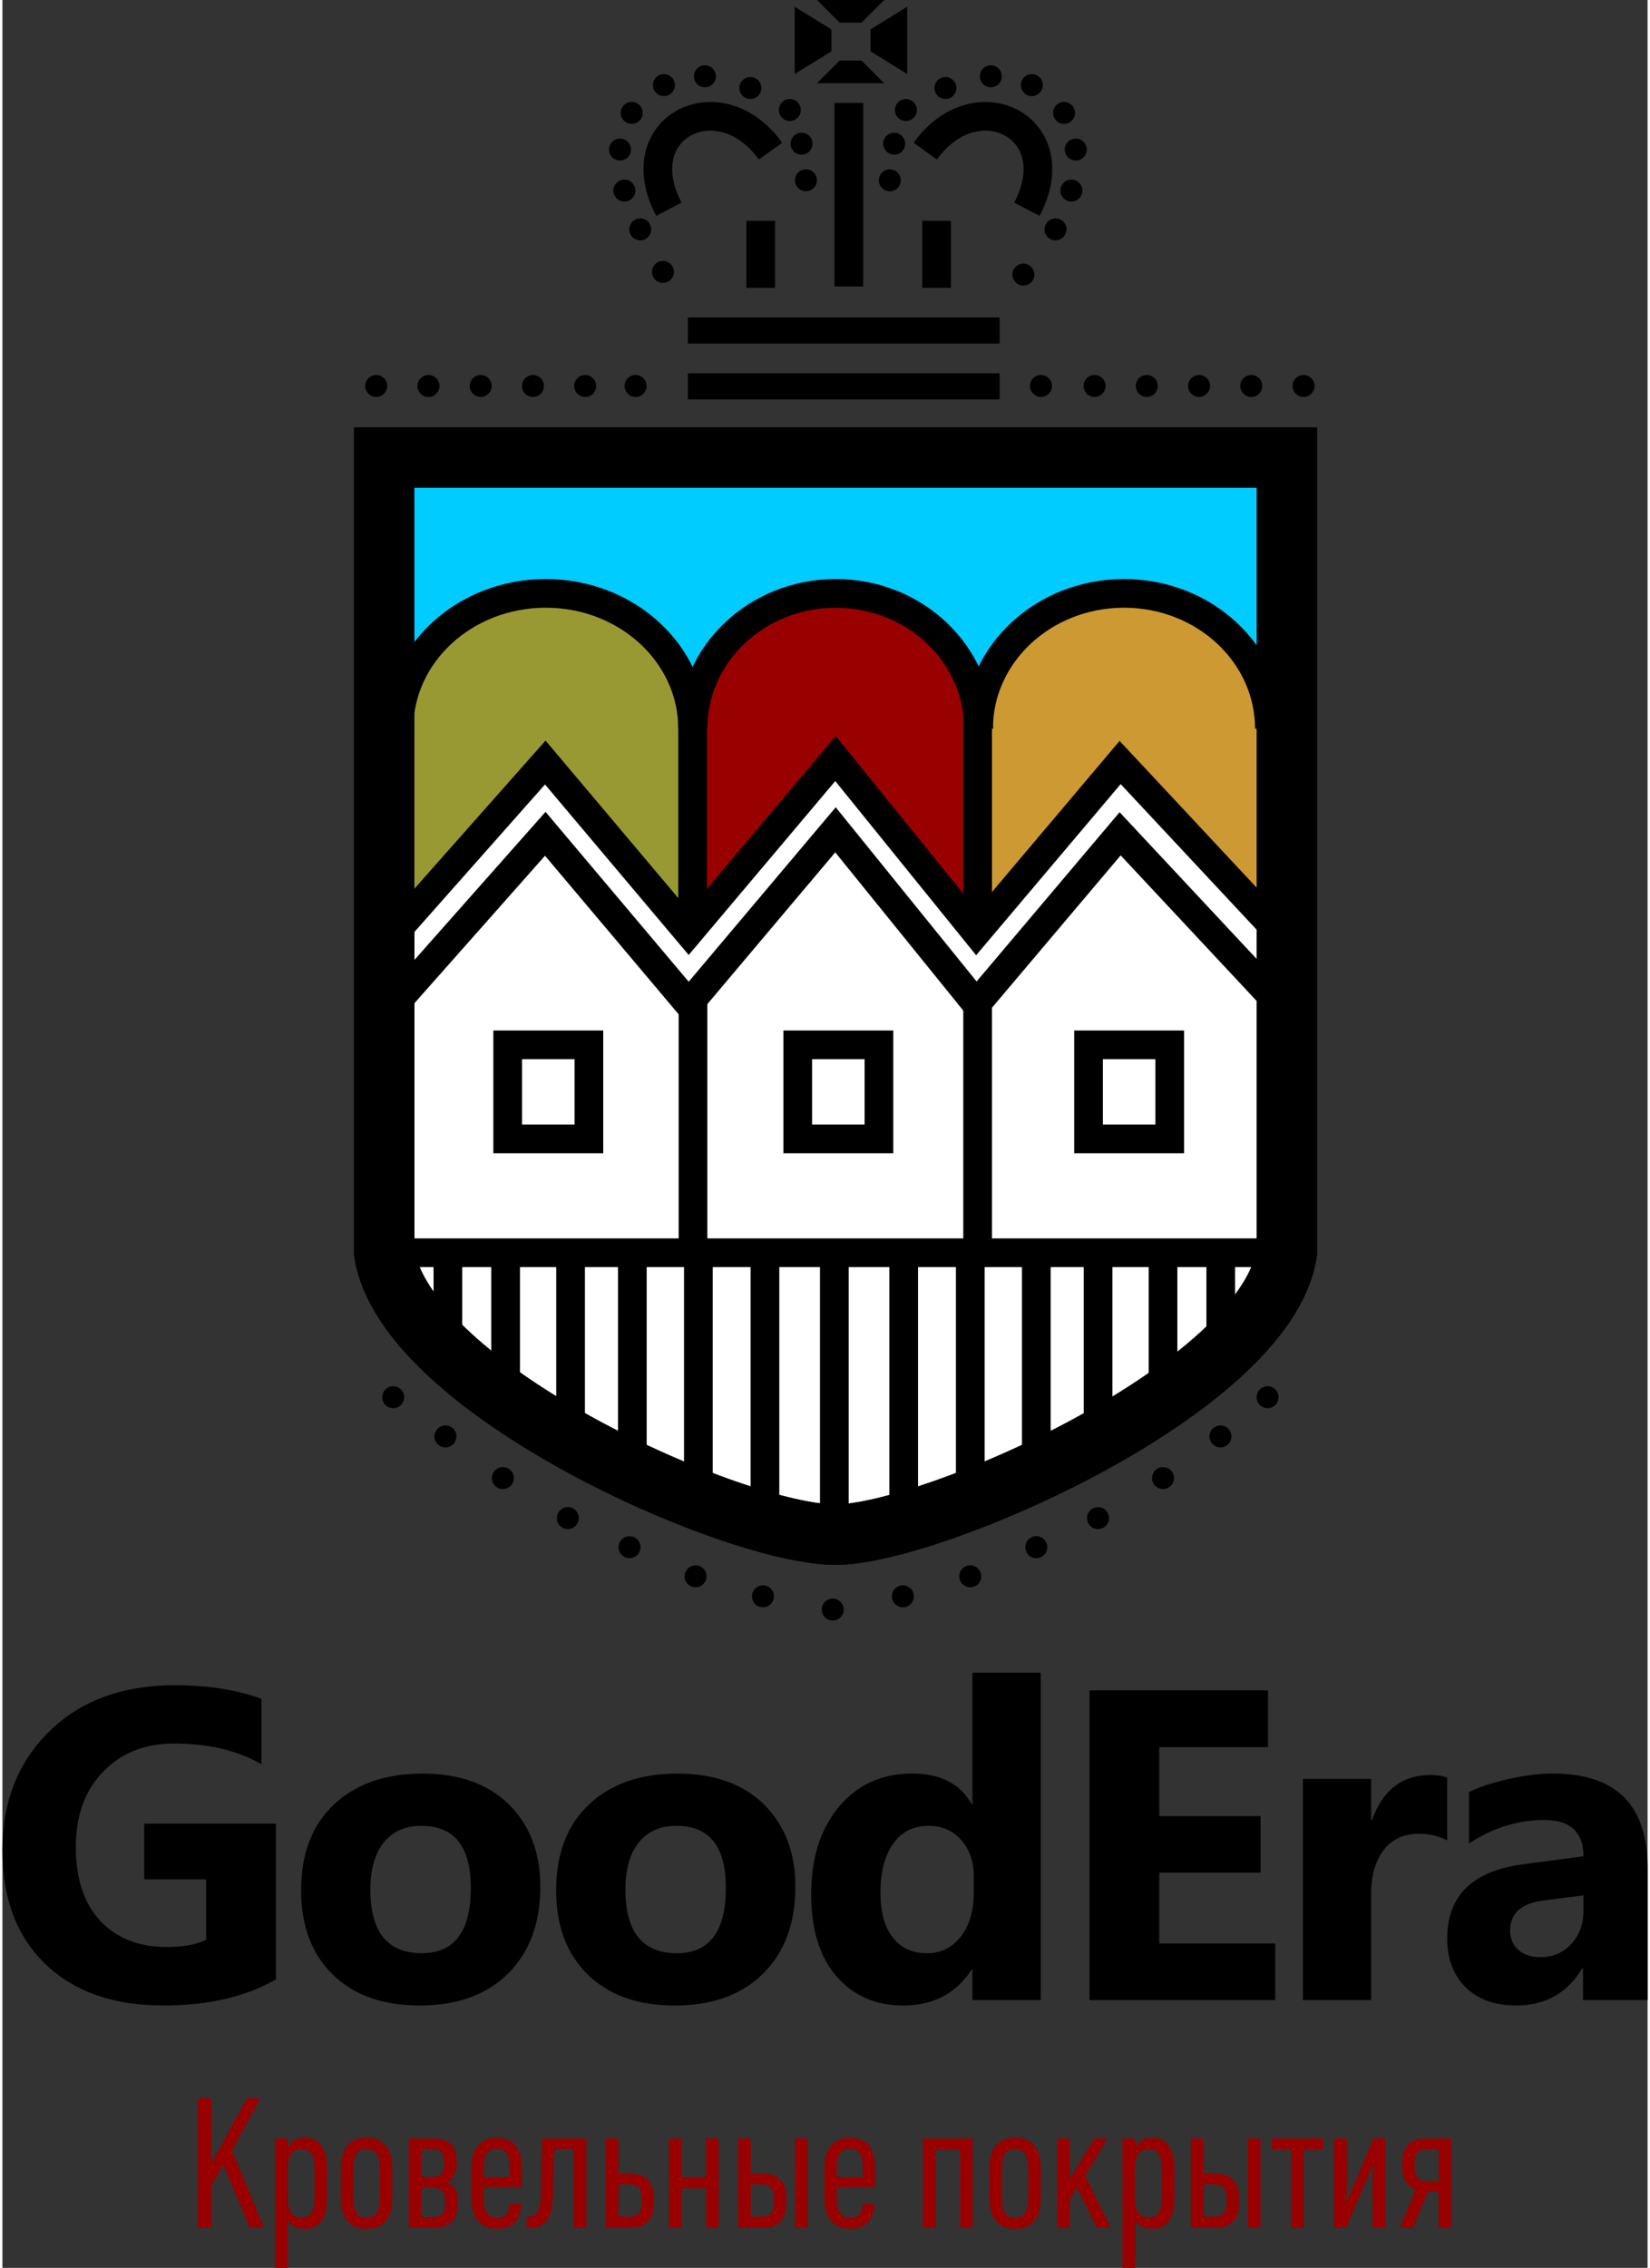 <?xml version="1.0" encoding="UTF-8"?>
<!DOCTYPE svg PUBLIC "-//W3C//DTD SVG 1.1//EN" "http://www.w3.org/Graphics/SVG/1.1/DTD/svg11.dtd">
<!-- Creator: CorelDRAW -->
<svg xmlns="http://www.w3.org/2000/svg" xml:space="preserve" width="115px" height="158px" style="shape-rendering:geometricPrecision; text-rendering:geometricPrecision; image-rendering:optimizeQuality; fill-rule:evenodd; clip-rule:evenodd"
viewBox="0 0 115 158.463"
 xmlns:xlink="http://www.w3.org/1999/xlink">
 <rect x="0" y="0" width="115" height="158.463" fill="#333333" stroke="none"/>
 <defs>
  <style type="text/css">
   <![CDATA[
    .str1 {stroke:black;stroke-width:2.005}
    .str0 {stroke:black;stroke-width:4.22;stroke-linecap:square}
    .fil6 {fill:none}
    .fil5 {fill:black}
    .fil1 {fill:#00CCFF}
    .fil3 {fill:#990000}
    .fil2 {fill:#999933}
    .fil4 {fill:#CC9933}
    .fil0 {fill:white}
    .fil7 {fill:black;fill-rule:nonzero}
    .fil8 {fill:#990000;fill-rule:nonzero}
   ]]>
  </style>
 </defs>
 <g id="Layer_x0020_1">
  <g id="_463737256">
   <path id="_463737088" class="fil0 str0" d="M58.235 107.233c-7.034,0 -30.078,-10.155 -31.546,-19.698 0,-18.52 0,-37.04 0,-55.56l31.444 0 0.205 0 31.443 0c0,18.52 0,37.04 0,55.56 -1.468,9.543 -24.907,19.698 -31.546,19.698z"/>
   <rect id="_463736968" class="fil1" x="27.467" y="33.279" width="62.313" height="15.855"/>
   <path id="_463736800" class="fil2" d="M38.525 41.649c5.442,0 9.854,6.965 9.854,9.854 0,2.889 -0.017,12.18 -0.05,12.507l-10.515 -11.512 -9.093 11.757c-0.033,-0.327 -0.05,-11.426 -0.05,-14.315 0,-2.889 4.412,-8.291 9.854,-8.291z"/>
   <path id="_463736632" class="fil3" d="M58.569 41.657c5.442,0 9.854,6.965 9.854,9.854 0,2.889 -0.017,12.18 -0.05,12.507l-10.515 -11.512 -9.093 11.758c-0.033,-0.327 -0.05,-11.426 -0.05,-14.315 0,-2.889 4.412,-8.291 9.854,-8.291z"/>
   <path id="_463736464" class="fil4" d="M78.716 41.479c5.442,0 9.854,6.965 9.854,9.854 0,2.889 -0.017,12.18 -0.05,12.507l-10.515 -11.512 -9.093 11.757c-0.033,-0.327 -0.05,-11.426 -0.05,-14.315 0,-2.889 4.412,-8.291 9.854,-8.291z"/>
   <circle id="_463736368" class="fil5" cx="44.586" cy="16.027" r="0.768"/>
   <circle id="_463736272" class="fil5" cx="43.477" cy="13.315" r="0.768"/>
   <circle id="_463736176" class="fil5" cx="43.17" cy="10.449" r="0.768"/>
   <circle id="_463736080" class="fil5" cx="43.988" cy="7.89" r="0.768"/>
   <circle id="_463735984" class="fil5" cx="46.24" cy="5.946" r="0.768"/>
   <circle id="_463735888" class="fil5" cx="49.106" cy="5.331" r="0.768"/>
   <circle id="_463735792" class="fil5" cx="52.279" cy="6.15" r="0.768"/>
   <circle id="_463735696" class="fil5" cx="55.042" cy="7.686" r="0.768"/>
   <circle id="_463735600" class="fil5" cx="56.168" cy="12.598" r="0.768"/>
   <circle id="_463735504" class="fil5" cx="55.861" cy="10.04" r="0.768"/>
   <path id="_463735408" class="fil6 str1" d="M53.69 10.562c-3.553,-4.969 -10.12,-1.684 -7.104,4.059"/>
   <polygon id="_463735240" class="fil5" points="59.279,5.815 59.301,5.815 61.64,5.815 60.057,4.233 59.301,4.233 59.279,4.233 58.522,4.233 56.94,5.815 "/>
   <polygon id="_463735072" class="fil5" points="59.279,0 59.301,0 61.64,0 60.057,1.582 59.301,1.582 59.279,1.582 58.522,1.582 56.94,0 "/>
   <polygon id="_463734904" class="fil5" points="55.382,2.832 55.382,2.81 55.382,0.471 57.948,2.053 57.948,2.81 57.948,2.832 57.948,3.589 55.382,5.171 "/>
   <polygon id="_463734736" class="fil5" points="63.246,2.832 63.246,2.81 63.246,0.471 60.681,2.053 60.681,2.81 60.681,2.832 60.681,3.589 63.246,5.171 "/>
   <polyline id="_463734568" class="fil6 str1" points="26.689,65.991 37.947,53.28 47.972,65.172 58.233,53.002 68.081,65.172 78.13,53.28 90.303,66.308 "/>
   <polyline id="_463734400" class="fil6 str1" points="26.689,70.97 37.947,58.26 47.972,70.151 58.233,57.982 68.081,70.151 78.13,58.26 90.303,71.287 "/>
   <path id="_463734304" class="fil7" d="M19.123 138.308c-2.112,1.216 -4.739,1.824 -7.882,1.824 -3.477,0 -6.223,-0.963 -8.232,-2.89 -2.004,-1.927 -3.009,-4.58 -3.009,-7.959 0,-3.4 1.098,-6.172 3.287,-8.315 2.195,-2.143 5.116,-3.215 8.758,-3.215 2.292,0 4.317,0.314 6.063,0.948l0 4.575c-1.669,-0.968 -3.709,-1.448 -6.126,-1.448 -2.024,0 -3.668,0.654 -4.94,1.968 -1.278,1.314 -1.911,3.065 -1.911,5.26 0,2.22 0.572,3.941 1.71,5.162 1.144,1.216 2.684,1.824 4.626,1.824 1.169,0 2.097,-0.165 2.776,-0.495l0 -4.229 -4.327 0 0 -3.894 9.206 0 0 10.885zm10.039 1.824c-2.576,0 -4.6,-0.721 -6.074,-2.163 -1.473,-1.443 -2.21,-3.405 -2.21,-5.878 0,-2.555 0.763,-4.559 2.292,-6.001 1.53,-1.443 3.596,-2.163 6.203,-2.163 2.565,0 4.58,0.721 6.037,2.163 1.458,1.442 2.19,3.353 2.19,5.729 0,2.565 -0.752,4.595 -2.257,6.084 -1.504,1.489 -3.565,2.231 -6.182,2.231zm0.124 -12.555c-1.128,0 -2.004,0.387 -2.628,1.159 -0.623,0.778 -0.938,1.875 -0.938,3.292 0,2.967 1.2,4.451 3.596,4.451 2.282,0 3.426,-1.525 3.426,-4.569 0,-2.89 -1.154,-4.333 -3.457,-4.333zm17.704 12.555c-2.576,0 -4.6,-0.721 -6.074,-2.163 -1.473,-1.443 -2.21,-3.405 -2.21,-5.878 0,-2.555 0.762,-4.559 2.292,-6.001 1.53,-1.443 3.596,-2.163 6.203,-2.163 2.566,0 4.58,0.721 6.037,2.163 1.458,1.442 2.19,3.353 2.19,5.729 0,2.565 -0.752,4.595 -2.256,6.084 -1.504,1.489 -3.565,2.231 -6.182,2.231zm0.124 -12.555c-1.128,0 -2.004,0.387 -2.627,1.159 -0.623,0.778 -0.938,1.875 -0.938,3.292 0,2.967 1.2,4.451 3.596,4.451 2.283,0 3.426,-1.525 3.426,-4.569 0,-2.89 -1.154,-4.333 -3.457,-4.333zm25.463 12.179l-4.77 0 0 -2.128 -0.057 0c-1.087,1.669 -2.684,2.504 -4.786,2.504 -1.932,0 -3.487,-0.68 -4.662,-2.045 -1.18,-1.36 -1.767,-3.266 -1.767,-5.713 0,-2.555 0.649,-4.6 1.948,-6.141 1.298,-1.541 2.998,-2.308 5.1,-2.308 1.994,0 3.379,0.711 4.168,2.143l0.057 0 0 -9.19 4.77 0 0 22.878zm-4.678 -7.516l0 -1.164c0,-1.005 -0.294,-1.839 -0.876,-2.504 -0.583,-0.665 -1.345,-0.995 -2.277,-0.995 -1.056,0 -1.886,0.412 -2.478,1.242 -0.593,0.835 -0.891,1.973 -0.891,3.421 0,1.36 0.288,2.406 0.86,3.137 0.577,0.737 1.371,1.102 2.385,1.102 0.969,0 1.757,-0.386 2.365,-1.159 0.608,-0.778 0.912,-1.803 0.912,-3.081zm21.073 7.516l-12.982 0 0 -21.642 12.482 0 0 3.967 -7.604 0 0 4.816 7.078 0 0 3.952 -7.078 0 0 4.95 8.103 0 0 3.957zm12.017 -11.153c-0.577,-0.314 -1.246,-0.469 -2.009,-0.469 -1.035,0 -1.844,0.381 -2.431,1.139 -0.583,0.762 -0.876,1.793 -0.876,3.101l0 7.382 -4.765 0 0 -15.455 4.765 0 0 2.869 0.062 0c0.757,-2.097 2.112,-3.143 4.075,-3.143 0.505,0 0.897,0.062 1.18,0.18l0 4.394zm14.011 11.153l-4.513 0 0 -2.22 -0.062 0c-1.035,1.731 -2.571,2.596 -4.6,2.596 -1.504,0 -2.684,-0.422 -3.544,-1.273 -0.861,-0.85 -1.288,-1.988 -1.288,-3.405 0,-2.998 1.778,-4.729 5.327,-5.193l4.198 -0.556c0,-1.689 -0.917,-2.534 -2.751,-2.534 -1.839,0 -3.59,0.546 -5.249,1.643l0 -3.591c0.664,-0.345 1.571,-0.644 2.725,-0.907 1.149,-0.263 2.2,-0.391 3.148,-0.391 4.404,0 6.609,2.199 6.609,6.594l0 9.237zm-4.482 -6.28l0 -1.041 -2.807 0.361c-1.551,0.201 -2.323,0.901 -2.323,2.102 0,0.541 0.185,0.989 0.561,1.335 0.381,0.345 0.891,0.52 1.535,0.52 0.897,0 1.623,-0.309 2.19,-0.928 0.562,-0.618 0.845,-1.401 0.845,-2.349z"/>
   <path id="_463734208" class="fil8" d="M18.288 155.658l-2.246 -5.419 1.992 -3.617 -0.952 0 -2.475 4.543 0 -4.543 -0.939 0 0 9.036 0.939 0 0 -2.944 0.825 -1.472 1.853 4.417 1.003 0zm4.404 -2.018l0 -2.196c0,-0.231 -0.021,-0.452 -0.064,-0.666 -0.042,-0.214 -0.101,-0.41 -0.177,-0.59 -0.121,-0.273 -0.29,-0.476 -0.508,-0.611 -0.216,-0.133 -0.474,-0.201 -0.774,-0.201 -0.214,0 -0.4,0.03 -0.552,0.085 -0.154,0.053 -0.285,0.131 -0.393,0.228 -0.106,0.099 -0.199,0.214 -0.273,0.347l0 -0.609 -0.888 0 0 9.036 0.888 0 0 -3.351c0.11,0.203 0.26,0.357 0.449,0.463 0.188,0.106 0.438,0.159 0.744,0.159 0.317,0 0.584,-0.064 0.802,-0.195 0.216,-0.131 0.385,-0.332 0.506,-0.605 0.051,-0.116 0.095,-0.243 0.131,-0.387 0.036,-0.142 0.061,-0.29 0.08,-0.444 0.019,-0.157 0.03,-0.309 0.03,-0.463zm-0.876 -0.089c0,0.353 -0.038,0.632 -0.112,0.835 -0.074,0.205 -0.18,0.349 -0.317,0.436 -0.136,0.087 -0.298,0.127 -0.485,0.125 -0.195,0.002 -0.366,-0.045 -0.51,-0.135 -0.144,-0.093 -0.256,-0.241 -0.334,-0.448 -0.08,-0.205 -0.12,-0.476 -0.12,-0.812l0 -1.993c0,-0.34 0.04,-0.613 0.12,-0.818 0.078,-0.205 0.19,-0.353 0.334,-0.444 0.144,-0.091 0.315,-0.135 0.51,-0.133 0.186,-0.002 0.349,0.038 0.485,0.124 0.137,0.087 0.243,0.231 0.317,0.436 0.074,0.203 0.112,0.482 0.112,0.835l0 1.993zm5.432 0.051l0 -2.107c-0.002,-0.491 -0.078,-0.893 -0.228,-1.208 -0.148,-0.315 -0.357,-0.548 -0.626,-0.698 -0.271,-0.152 -0.586,-0.226 -0.947,-0.226 -0.358,0 -0.671,0.074 -0.937,0.226 -0.269,0.15 -0.476,0.383 -0.626,0.698 -0.148,0.315 -0.224,0.717 -0.226,1.208l0 2.107c0.002,0.497 0.078,0.903 0.226,1.218 0.15,0.315 0.358,0.546 0.626,0.694 0.267,0.148 0.579,0.222 0.937,0.22 0.361,0.002 0.677,-0.072 0.947,-0.22 0.269,-0.148 0.478,-0.379 0.626,-0.694 0.15,-0.315 0.226,-0.721 0.228,-1.218zm-0.876 -0.051c0,0.357 -0.036,0.636 -0.108,0.842 -0.072,0.203 -0.176,0.347 -0.313,0.431 -0.138,0.085 -0.307,0.125 -0.505,0.123 -0.195,0.002 -0.36,-0.038 -0.497,-0.123 -0.136,-0.084 -0.239,-0.228 -0.309,-0.431 -0.072,-0.205 -0.108,-0.485 -0.108,-0.842l0 -2.005c0,-0.353 0.036,-0.63 0.108,-0.834 0.07,-0.201 0.174,-0.345 0.309,-0.429 0.137,-0.082 0.302,-0.123 0.497,-0.12 0.199,-0.002 0.368,0.038 0.505,0.12 0.137,0.084 0.241,0.228 0.313,0.429 0.072,0.203 0.108,0.48 0.108,0.834l0 2.005zm5.458 0.444l0 -0.19c0,-0.222 -0.032,-0.425 -0.095,-0.609 -0.061,-0.184 -0.152,-0.338 -0.271,-0.467 -0.119,-0.127 -0.265,-0.216 -0.434,-0.269 0.173,-0.066 0.313,-0.159 0.419,-0.283 0.105,-0.125 0.184,-0.271 0.233,-0.44 0.049,-0.167 0.072,-0.349 0.072,-0.546l0 -0.178c0.002,-0.527 -0.127,-0.922 -0.387,-1.188 -0.26,-0.265 -0.668,-0.398 -1.225,-0.398l-1.738 0 0 6.232 1.79 0c0.376,-0.002 0.685,-0.068 0.926,-0.199 0.241,-0.133 0.421,-0.324 0.537,-0.571 0.116,-0.248 0.174,-0.544 0.174,-0.893zm-0.952 -2.855c0.002,0.216 -0.021,0.396 -0.07,0.537 -0.051,0.144 -0.142,0.25 -0.275,0.321 -0.131,0.07 -0.322,0.106 -0.569,0.106l-0.685 0 0 -1.942 0.66 0c0.239,-0.002 0.427,0.03 0.565,0.095 0.137,0.066 0.235,0.169 0.292,0.313 0.057,0.144 0.085,0.332 0.083,0.569zm0.076 2.741c0.002,0.22 -0.025,0.408 -0.081,0.563 -0.057,0.155 -0.154,0.273 -0.296,0.355 -0.14,0.081 -0.336,0.123 -0.588,0.123l-0.71 0 0 -2.082 0.71 0c0.256,0 0.455,0.042 0.595,0.123 0.14,0.082 0.237,0.201 0.292,0.356 0.055,0.154 0.08,0.343 0.078,0.562zm5.356 -1.066l0 -1.295c-0.002,-0.497 -0.07,-0.905 -0.209,-1.223 -0.138,-0.315 -0.336,-0.55 -0.597,-0.698 -0.262,-0.15 -0.575,-0.226 -0.945,-0.224 -0.358,-0.002 -0.671,0.074 -0.937,0.224 -0.269,0.152 -0.476,0.389 -0.626,0.713 -0.148,0.326 -0.224,0.745 -0.226,1.259l0 1.954c0.002,0.523 0.08,0.948 0.23,1.271 0.152,0.326 0.364,0.565 0.634,0.715 0.271,0.15 0.588,0.224 0.95,0.222 0.368,-0.002 0.675,-0.072 0.92,-0.212 0.246,-0.14 0.434,-0.338 0.563,-0.596 0.129,-0.26 0.201,-0.569 0.218,-0.931l-0.85 0c-0.011,0.345 -0.085,0.595 -0.22,0.745 -0.138,0.15 -0.347,0.224 -0.63,0.22 -0.199,0.002 -0.37,-0.04 -0.512,-0.129 -0.142,-0.089 -0.25,-0.241 -0.326,-0.457 -0.076,-0.217 -0.114,-0.516 -0.114,-0.899l0 -0.66 2.678 0zm-0.863 -0.698l-1.815 0 0 -0.533c0,-0.375 0.036,-0.666 0.108,-0.878 0.072,-0.211 0.176,-0.359 0.313,-0.444 0.138,-0.087 0.307,-0.129 0.506,-0.125 0.203,-0.002 0.37,0.038 0.501,0.125 0.131,0.087 0.228,0.23 0.292,0.436 0.064,0.203 0.095,0.482 0.095,0.835l0 0.584zm5.368 3.541l0 -6.232 -3.084 0 -0.089 3.833c-0.006,0.351 -0.038,0.649 -0.091,0.893 -0.055,0.243 -0.146,0.427 -0.273,0.554 -0.127,0.127 -0.302,0.19 -0.525,0.19l-0.114 0 0 0.762 0.292 0c0.315,-0.004 0.573,-0.068 0.774,-0.195 0.201,-0.127 0.355,-0.298 0.465,-0.512 0.112,-0.213 0.19,-0.45 0.235,-0.712 0.045,-0.262 0.07,-0.529 0.074,-0.802l0.076 -3.274 1.383 0 0 5.495 0.876 0zm4.734 -1.764l0 -0.254c0,-0.584 -0.139,-1.024 -0.417,-1.32 -0.279,-0.296 -0.694,-0.444 -1.246,-0.444l-0.825 0 0 -2.45 -0.888 0 0 6.232 1.713 0c0.558,0 0.975,-0.148 1.25,-0.444 0.275,-0.296 0.412,-0.736 0.412,-1.319zm-0.876 -0.051c0.002,0.26 -0.027,0.468 -0.087,0.62 -0.059,0.152 -0.154,0.26 -0.288,0.325 -0.131,0.066 -0.307,0.097 -0.526,0.095l-0.711 0 0 -2.259 0.711 0c0.211,-0.002 0.383,0.032 0.516,0.097 0.134,0.068 0.231,0.178 0.292,0.332 0.063,0.156 0.093,0.363 0.093,0.624l0 0.165zm5.394 1.815l0 -6.232 -0.876 0 0 2.691 -1.713 0 0 -2.691 -0.888 0 0 6.232 0.888 0 0 -2.754 1.713 0 0 2.754 0.876 0zm6.218 0l0 -6.232 -0.876 0 0 6.232 0.876 0zm-1.485 -1.764l0 -0.254c0,-0.584 -0.139,-1.024 -0.417,-1.32 -0.279,-0.296 -0.694,-0.444 -1.246,-0.444l-0.825 0 0 -2.45 -0.888 0 0 6.232 1.714 0c0.558,0 0.975,-0.148 1.25,-0.444 0.275,-0.296 0.412,-0.736 0.412,-1.319zm-0.876 -0.051c0.002,0.26 -0.027,0.468 -0.087,0.62 -0.059,0.152 -0.154,0.26 -0.288,0.325 -0.131,0.066 -0.307,0.097 -0.526,0.095l-0.711 0 0 -2.259 0.711 0c0.211,-0.002 0.383,0.032 0.516,0.097 0.134,0.068 0.23,0.178 0.292,0.332 0.063,0.156 0.093,0.363 0.093,0.624l0 0.165zm7.069 -1.028l0 -1.295c-0.002,-0.497 -0.07,-0.905 -0.209,-1.223 -0.138,-0.315 -0.336,-0.55 -0.596,-0.698 -0.262,-0.15 -0.575,-0.226 -0.945,-0.224 -0.358,-0.002 -0.671,0.074 -0.937,0.224 -0.269,0.152 -0.476,0.389 -0.626,0.713 -0.148,0.326 -0.224,0.745 -0.226,1.259l0 1.954c0.002,0.523 0.08,0.948 0.231,1.271 0.152,0.326 0.363,0.565 0.634,0.715 0.271,0.15 0.588,0.224 0.95,0.222 0.368,-0.002 0.675,-0.072 0.92,-0.212 0.246,-0.14 0.434,-0.338 0.563,-0.596 0.129,-0.26 0.201,-0.569 0.218,-0.931l-0.85 0c-0.011,0.345 -0.085,0.595 -0.22,0.745 -0.138,0.15 -0.347,0.224 -0.631,0.22 -0.199,0.002 -0.37,-0.04 -0.512,-0.129 -0.142,-0.089 -0.25,-0.241 -0.326,-0.457 -0.076,-0.217 -0.114,-0.516 -0.114,-0.899l0 -0.66 2.678 0zm-0.863 -0.698l-1.815 0 0 -0.533c0,-0.375 0.036,-0.666 0.108,-0.878 0.072,-0.211 0.176,-0.359 0.313,-0.444 0.138,-0.087 0.307,-0.129 0.506,-0.125 0.203,-0.002 0.37,0.038 0.501,0.125 0.131,0.087 0.228,0.23 0.292,0.436 0.063,0.203 0.095,0.482 0.095,0.835l0 0.584zm7.691 3.541l0 -6.232 -3.477 0 0 6.232 0.888 0 0 -5.457 1.713 0 0 5.457 0.876 0zm4.759 -2.056l0 -2.107c-0.002,-0.491 -0.078,-0.893 -0.228,-1.208 -0.148,-0.315 -0.357,-0.548 -0.626,-0.698 -0.271,-0.152 -0.586,-0.226 -0.947,-0.226 -0.358,0 -0.671,0.074 -0.937,0.226 -0.269,0.15 -0.476,0.383 -0.626,0.698 -0.148,0.315 -0.224,0.717 -0.226,1.208l0 2.107c0.002,0.497 0.078,0.903 0.226,1.218 0.15,0.315 0.358,0.546 0.626,0.694 0.267,0.148 0.579,0.222 0.937,0.22 0.361,0.002 0.677,-0.072 0.947,-0.22 0.269,-0.148 0.478,-0.379 0.626,-0.694 0.15,-0.315 0.226,-0.721 0.228,-1.218zm-0.876 -0.051c0,0.357 -0.036,0.636 -0.108,0.842 -0.072,0.203 -0.176,0.347 -0.313,0.431 -0.138,0.085 -0.307,0.125 -0.506,0.123 -0.195,0.002 -0.36,-0.038 -0.497,-0.123 -0.136,-0.084 -0.239,-0.228 -0.309,-0.431 -0.072,-0.205 -0.108,-0.485 -0.108,-0.842l0 -2.005c0,-0.353 0.036,-0.63 0.108,-0.834 0.07,-0.201 0.174,-0.345 0.309,-0.429 0.137,-0.082 0.302,-0.123 0.497,-0.12 0.199,-0.002 0.368,0.038 0.506,0.12 0.137,0.084 0.241,0.228 0.313,0.429 0.072,0.203 0.108,0.48 0.108,0.834l0 2.005zm5.762 2.107l-1.777 -3.643 1.549 -2.589 -0.914 0 -1.714 2.83 0 -2.83 -0.876 0 0 6.232 0.876 0 0 -1.967 0.508 -0.837 1.396 2.805 0.952 0zm4.455 -2.018l0 -2.196c0,-0.231 -0.021,-0.452 -0.063,-0.666 -0.042,-0.214 -0.101,-0.41 -0.178,-0.59 -0.121,-0.273 -0.29,-0.476 -0.508,-0.611 -0.215,-0.133 -0.474,-0.201 -0.774,-0.201 -0.214,0 -0.4,0.03 -0.552,0.085 -0.154,0.053 -0.285,0.131 -0.393,0.228 -0.106,0.099 -0.199,0.214 -0.273,0.347l0 -0.609 -0.888 0 0 9.036 0.888 0 0 -3.351c0.11,0.203 0.26,0.357 0.448,0.463 0.188,0.106 0.438,0.159 0.745,0.159 0.317,0 0.584,-0.064 0.802,-0.195 0.216,-0.131 0.385,-0.332 0.506,-0.605 0.051,-0.116 0.095,-0.243 0.131,-0.387 0.036,-0.142 0.061,-0.29 0.08,-0.444 0.019,-0.157 0.03,-0.309 0.03,-0.463zm-0.876 -0.089c0,0.353 -0.038,0.632 -0.112,0.835 -0.074,0.205 -0.18,0.349 -0.317,0.436 -0.136,0.087 -0.298,0.127 -0.485,0.125 -0.194,0.002 -0.366,-0.045 -0.51,-0.135 -0.144,-0.093 -0.256,-0.241 -0.334,-0.448 -0.08,-0.205 -0.12,-0.476 -0.12,-0.812l0 -1.993c0,-0.34 0.04,-0.613 0.12,-0.818 0.078,-0.205 0.19,-0.353 0.334,-0.444 0.144,-0.091 0.315,-0.135 0.51,-0.133 0.186,-0.002 0.349,0.038 0.485,0.124 0.137,0.087 0.243,0.231 0.317,0.436 0.074,0.203 0.112,0.482 0.112,0.835l0 1.993zm6.891 2.107l0 -6.232 -0.876 0 0 6.232 0.876 0zm-1.485 -1.764l0 -0.254c0,-0.584 -0.14,-1.024 -0.417,-1.32 -0.279,-0.296 -0.694,-0.444 -1.246,-0.444l-0.825 0 0 -2.45 -0.888 0 0 6.232 1.713 0c0.558,0 0.975,-0.148 1.25,-0.444 0.275,-0.296 0.413,-0.736 0.413,-1.319zm-0.876 -0.051c0.002,0.26 -0.027,0.468 -0.087,0.62 -0.059,0.152 -0.154,0.26 -0.288,0.325 -0.131,0.066 -0.307,0.097 -0.527,0.095l-0.711 0 0 -2.259 0.711 0c0.211,-0.002 0.383,0.032 0.516,0.097 0.133,0.068 0.23,0.178 0.292,0.332 0.063,0.156 0.093,0.363 0.093,0.624l0 0.165zm6.739 -3.642l0 -0.774 -3.592 0 0 0.774 1.358 0 0 5.457 0.876 0 0 -5.457 1.358 0zm4.353 5.457l0 -6.232 -0.838 0 -1.891 4.505c0.004,-0.066 0.006,-0.152 0.011,-0.26 0.004,-0.106 0.009,-0.216 0.013,-0.33 0.004,-0.114 0.008,-0.213 0.011,-0.302 0.002,-0.087 0.004,-0.146 0.004,-0.173l0 -3.439 -0.888 0 0 6.232 0.837 0 1.904 -4.48c-0.005,0.045 -0.011,0.108 -0.015,0.193 -0.004,0.082 -0.008,0.173 -0.014,0.273 -0.004,0.097 -0.007,0.195 -0.011,0.288 -0.003,0.093 -0.007,0.174 -0.009,0.239 0,0.066 -0.002,0.108 -0.002,0.125l0 3.363 0.889 0zm4.607 0l0 -6.232 -1.853 0c-0.347,0.002 -0.637,0.07 -0.871,0.203 -0.233,0.133 -0.408,0.319 -0.525,0.558 -0.118,0.239 -0.178,0.518 -0.178,0.838l0 0.394c0.002,0.406 0.085,0.744 0.246,1.011 0.163,0.269 0.393,0.459 0.694,0.575l-1.117 2.653 0.926 0 1.066 -2.526 0.724 0 0 2.526 0.888 0zm-0.876 -3.249l-0.85 0c-0.178,0.002 -0.33,-0.032 -0.455,-0.095 -0.125,-0.065 -0.218,-0.169 -0.283,-0.313 -0.066,-0.144 -0.099,-0.334 -0.099,-0.569l0 -0.267c-0.002,-0.353 0.066,-0.609 0.199,-0.768 0.136,-0.159 0.349,-0.237 0.639,-0.235l0.85 0 0 2.246z"/>
   <line id="_463734112" class="fil6 str1" x1="26.689" y1="87.535" x2="89.781" y2= "87.535" />
   <line id="_463734016" class="fil6 str1" x1="58.152" y1="106.596" x2="58.152" y2= "87.75" />
   <line id="_463733920" class="fil6 str1" x1="72.271" y1="103.8" x2="72.271" y2= "87.75" />
   <line id="_463733824" class="fil6 str1" x1="63" y1="106.439" x2="63" y2= "87.75" />
   <line id="_463733728" class="fil6 str1" x1="67.655" y1="103.8" x2="67.655" y2= "87.75" />
   <line id="_463733632" class="fil6 str1" x1="76.587" y1="101.576" x2="76.587" y2= "87.75" />
   <line id="_463733536" class="fil6 str1" x1="81.128" y1="97.977" x2="81.128" y2= "87.75" />
   <line id="_463733440" class="fil6 str1" x1="85.163" y1="95.392" x2="85.163" y2= "87.75" />
   <line id="_463733344" class="fil6 str1" x1="44.032" y1="103.8" x2="44.032" y2= "87.75" />
   <line id="_463733248" class="fil6 str1" x1="53.303" y1="106.439" x2="53.303" y2= "87.75" />
   <line id="_463733152" class="fil6 str1" x1="48.648" y1="103.8" x2="48.648" y2= "87.75" />
   <line id="_463733056" class="fil6 str1" x1="39.716" y1="101.576" x2="39.716" y2= "87.75" />
   <line id="_463732960" class="fil6 str1" x1="35.175" y1="97.977" x2="35.175" y2= "87.75" />
   <line id="_463732864" class="fil6 str1" x1="31.14" y1="95.392" x2="31.14" y2= "87.75" />
   <path id="_463732768" class="fil6 str1" d="M27.719 50.917c0,-5.222 4.595,-9.456 10.263,-9.456 5.668,0 10.263,4.233 10.263,9.456"/>
   <path id="_463732672" class="fil6 str1" d="M48.271 50.917c0,-5.222 4.469,-9.456 9.982,-9.456 5.513,0 9.982,4.233 9.982,9.456"/>
   <path id="_463732576" class="fil6 str1" d="M68.236 50.917c0,-5.222 4.551,-9.456 10.164,-9.456 5.613,0 10.164,4.233 10.164,9.456"/>
   <line id="_463732480" class="fil6 str1" x1="48.246" y1="64.085" x2="48.246" y2= "49.636" />
   <line id="_463732384" class="fil6 str1" x1="68.169" y1="64.085" x2="68.169" y2= "49.636" />
   <line id="_463732288" class="fil6 str1" x1="59.168" y1="20.018" x2="59.168" y2= "7.192" />
   <circle id="_463732192" class="fil5" cx="73.613" cy="16.027" r="0.768"/>
   <circle id="_463732096" class="fil5" cx="74.722" cy="13.315" r="0.768"/>
   <circle id="_463732000" class="fil5" cx="75.028" cy="10.449" r="0.768"/>
   <circle id="_463731904" class="fil5" cx="74.21" cy="7.89" r="0.768"/>
   <circle id="_463731808" class="fil5" cx="71.958" cy="5.946" r="0.768"/>
   <circle id="_463731712" class="fil5" cx="69.092" cy="5.331" r="0.768"/>
   <circle id="_463731616" class="fil5" cx="65.919" cy="6.15" r="0.768"/>
   <circle id="_463731520" class="fil5" cx="63.156" cy="7.686" r="0.768"/>
   <circle id="_463731424" class="fil5" cx="62.03" cy="12.598" r="0.768"/>
   <circle id="_463731328" class="fil5" cx="62.337" cy="10.04" r="0.768"/>
   <path id="_463731232" class="fil6 str1" d="M64.508 10.562c3.553,-4.969 10.12,-1.684 7.104,4.059"/>
   <g>
    <path id="_463731136" class="fil7" d="M48.86 22.182l0 1.826 -0.943 0 0 -1.826 0.943 0zm19.904 1.826l-19.904 0 0 -1.826 19.904 0 0 1.826zm0 0l0 -1.826 0.943 0 0 1.826 -0.943 0z"/>
   </g>
   <circle class="fil5" cx="46.171" cy="18.998" r="0.768"/>
   <circle class="fil5" cx="71.37" cy="19.186" r="0.768"/>
   <line class="fil6 str1" x1="68.169" y1="87.194" x2="68.169" y2= "70.151" />
   <line class="fil6 str1" x1="48.273" y1="87.194" x2="48.273" y2= "70.151" />
   <g>
    <path class="fil7" d="M48.86 26.082l0 1.826 -0.943 0 0 -1.826 0.943 0zm19.904 1.826l-19.904 0 0 -1.826 19.904 0 0 1.826zm0 0l0 -1.826 0.943 0 0 1.826 -0.943 0z"/>
   </g>
   <circle class="fil5" cx="62.944" cy="111.539" r="0.768"/>
   <circle class="fil5" cx="67.655" cy="110.141" r="0.768"/>
   <circle class="fil5" cx="72.271" cy="108.108" r="0.768"/>
   <circle class="fil5" cx="76.587" cy="106.074" r="0.768"/>
   <circle class="fil5" cx="81.128" cy="103.278" r="0.768"/>
   <circle class="fil5" cx="85.141" cy="100.367" r="0.768"/>
   <circle class="fil5" cx="58.039" cy="112.467" r="0.768"/>
   <circle class="fil5" cx="53.165" cy="111.539" r="0.768"/>
   <circle class="fil5" cx="48.453" cy="110.141" r="0.768"/>
   <circle class="fil5" cx="43.838" cy="108.108" r="0.768"/>
   <circle class="fil5" cx="39.522" cy="106.074" r="0.768"/>
   <circle class="fil5" cx="34.981" cy="103.278" r="0.768"/>
   <circle class="fil5" cx="30.968" cy="100.367" r="0.768"/>
   <circle class="fil5" cx="27.316" cy="97.628" r="0.768"/>
   <circle class="fil5" cx="26.13" cy="26.969" r="0.768"/>
   <circle class="fil5" cx="76.343" cy="26.969" r="0.768"/>
   <circle class="fil5" cx="29.782" cy="26.969" r="0.768"/>
   <circle class="fil5" cx="79.995" cy="26.969" r="0.768"/>
   <circle class="fil5" cx="33.434" cy="26.969" r="0.768"/>
   <circle class="fil5" cx="83.646" cy="26.969" r="0.768"/>
   <circle class="fil5" cx="37.085" cy="26.969" r="0.768"/>
   <circle class="fil5" cx="87.298" cy="26.969" r="0.768"/>
   <circle class="fil5" cx="40.737" cy="26.969" r="0.768"/>
   <circle class="fil5" cx="90.95" cy="26.969" r="0.768"/>
   <circle class="fil5" cx="88.437" cy="97.628" r="0.768"/>
   <line class="fil6 str1" x1="53.007" y1="20.114" x2="53.007" y2= "15.43" />
   <line class="fil6 str1" x1="65.299" y1="20.114" x2="65.299" y2= "15.43" />
   <circle class="fil5" cx="44.258" cy="26.969" r="0.768"/>
   <circle class="fil5" cx="72.598" cy="26.969" r="0.768"/>
   <path class="fil6 str0" d="M58.235 107.233c-7.034,0 -30.078,-10.155 -31.546,-19.698 0,-18.52 0,-37.04 0,-55.56l31.444 0 0.205 0 31.443 0c0,18.52 0,37.04 0,55.56 -1.468,9.543 -24.907,19.698 -31.546,19.698z"/>
   <rect class="fil6 str1" x="35.319" y="73.007" width="5.677" height="6.573"/>
   <rect class="fil6 str1" x="55.594" y="73.007" width="5.677" height="6.573"/>
   <rect class="fil6 str1" x="75.921" y="73.007" width="5.677" height="6.573"/>
  </g>
 </g>
</svg>

